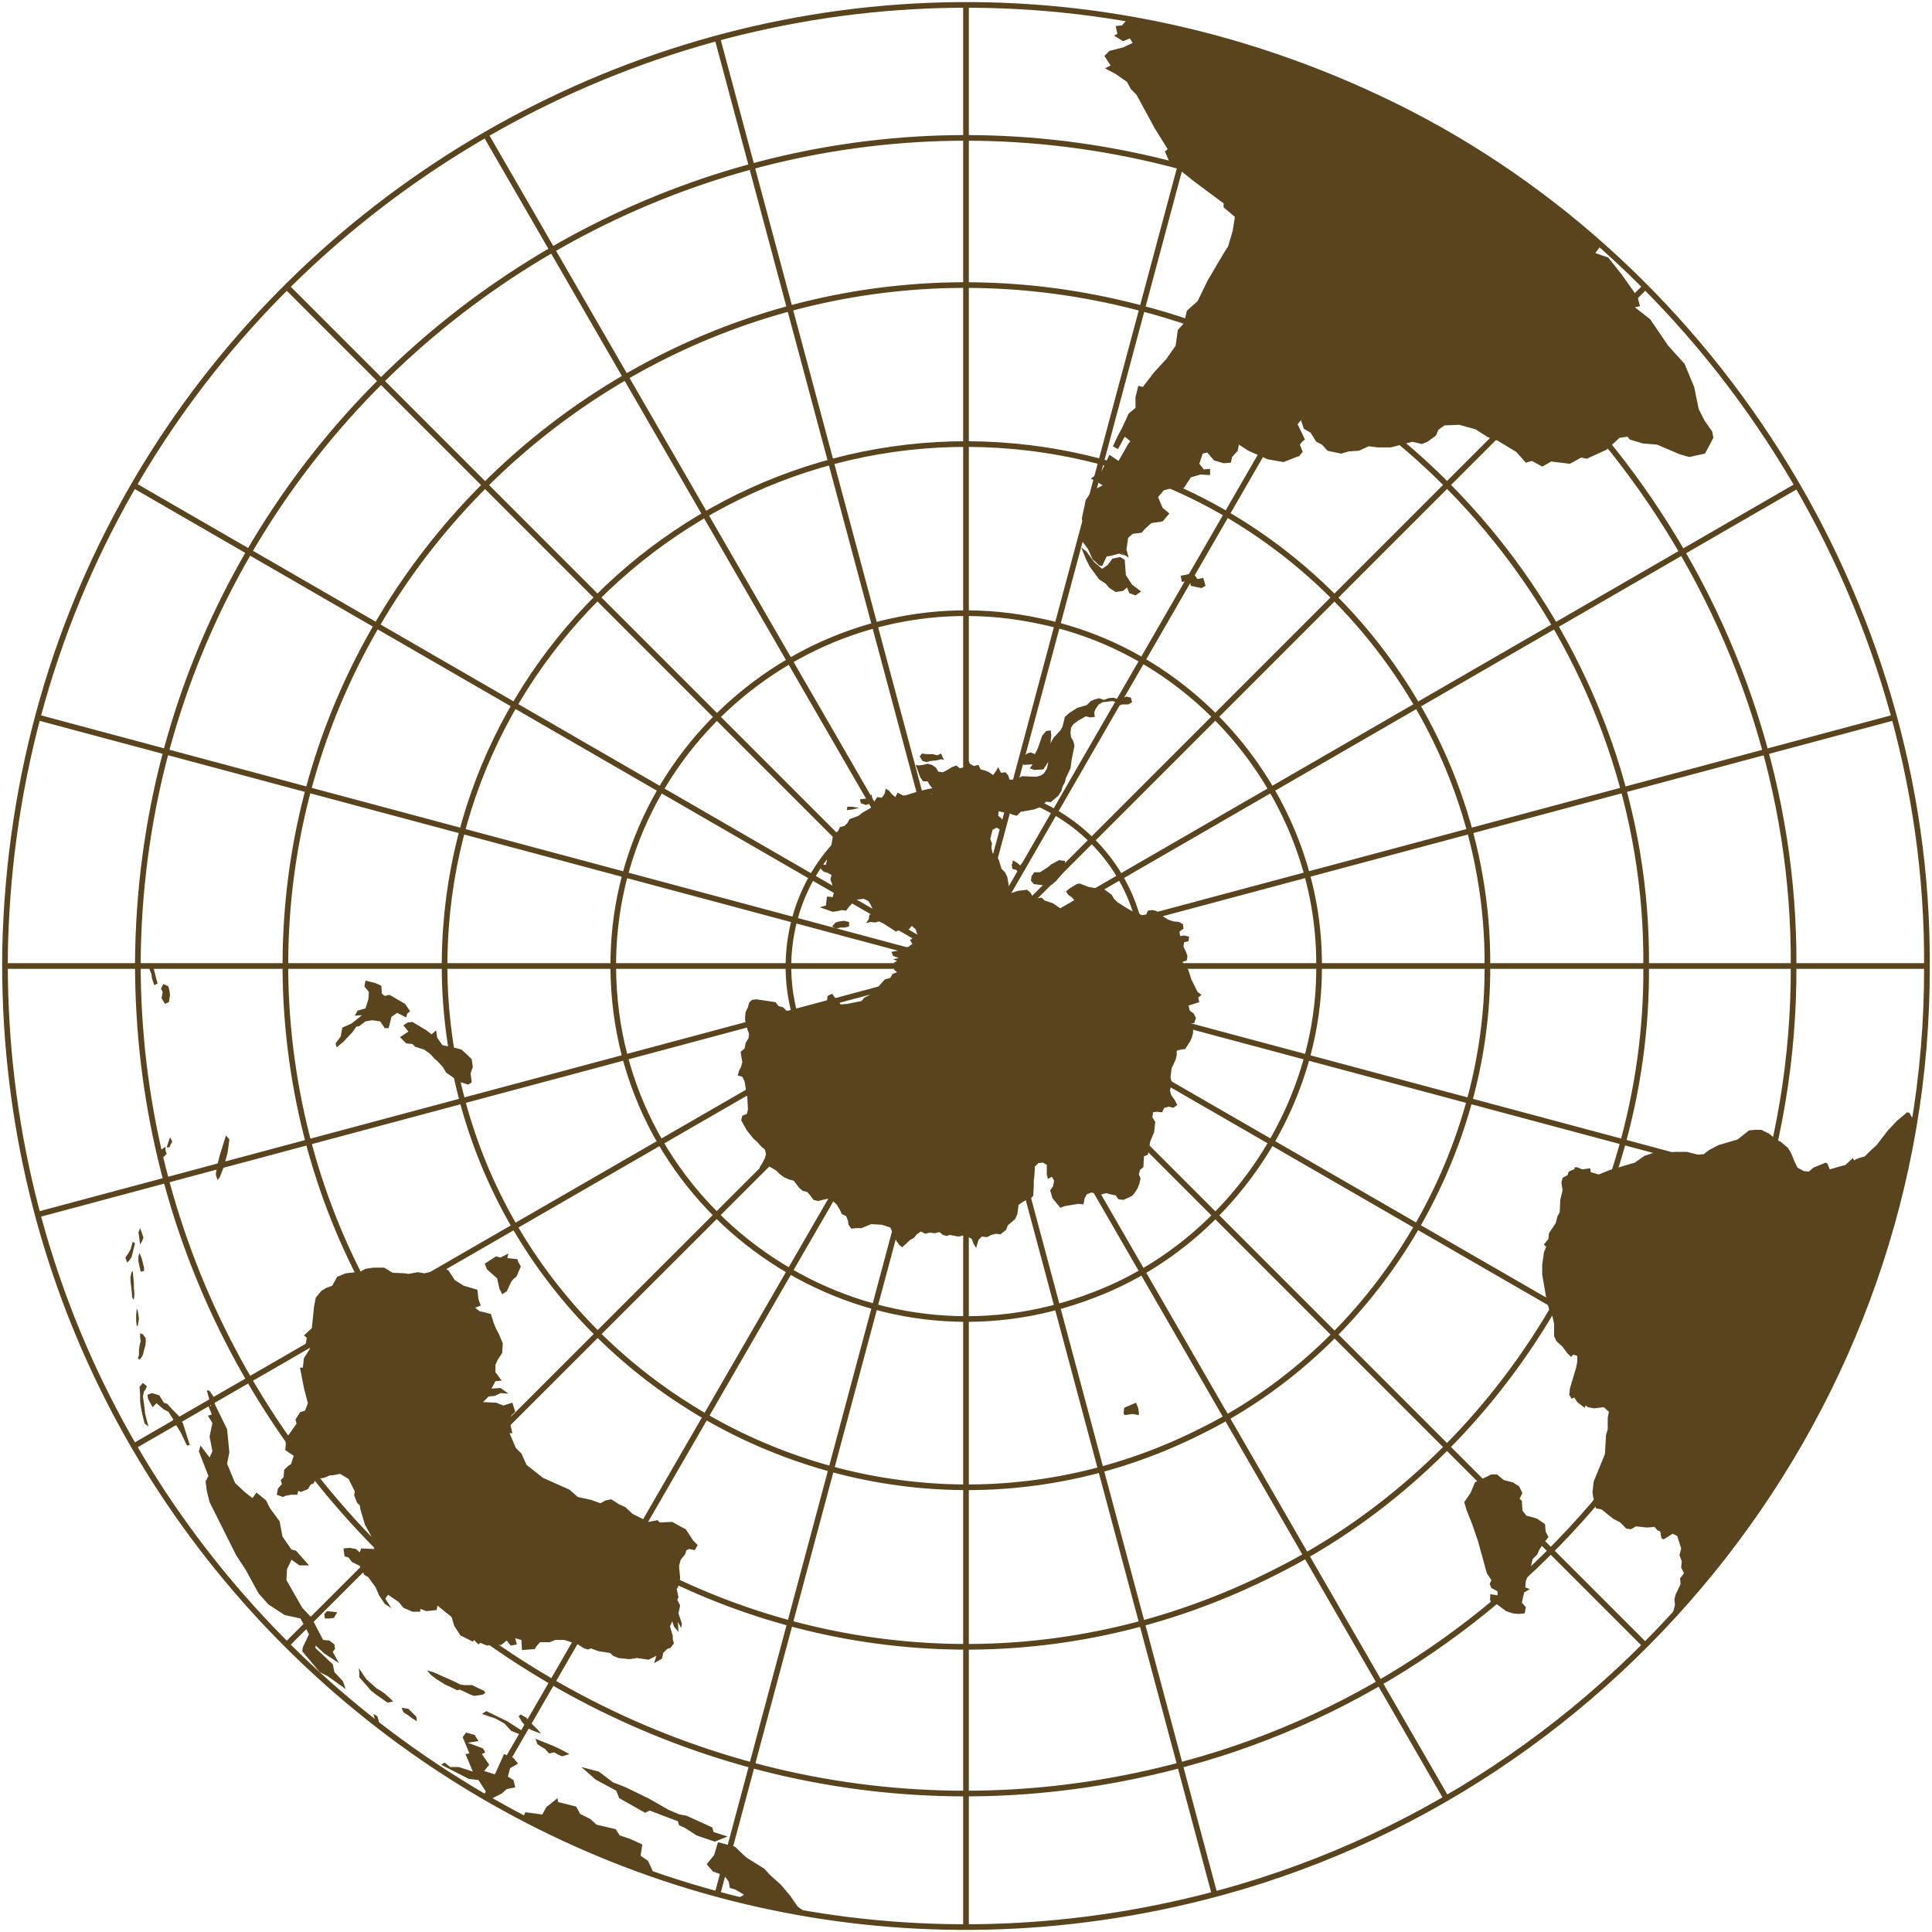 <?xml version="1.0" encoding="utf-8"?>
<!-- Generator: Adobe Illustrator 27.0.0, SVG Export Plug-In . SVG Version: 6.00 Build 0)  -->
<svg version="1.1" id="Layer_1" xmlns="http://www.w3.org/2000/svg" xmlns:xlink="http://www.w3.org/1999/xlink" x="0px" y="0px"
	 viewBox="0 0 342 342" style="enable-background:new 0 0 342 342;" xml:space="preserve">
<style type="text/css">
	.st0{fill:#59441E;}
	.st1{fill:none;stroke:#59441E;stroke-miterlimit:10;}
</style>
<path class="st0" d="M27.7,173.4l-0.2-0.8l-0.2-0.8l-0.2-0.8l-0.1-0.2l-0.8-0.3l0.1,0.5l0.2,0.7l0.3,0.7l0.1,0.8l0.4,1.2l0.6-0.3
	L27.7,173.4z M30,176.8l0.1-0.7l-0.1-0.7l-0.2-0.8l-0.4-0.2l-0.5-0.2l-0.4,0.8l0.3,0.6l-0.2,1.1l0.6,1l0.7-0.3L30,176.8z
	 M25.7,250.3l-0.1-0.9l-0.1-0.8l-0.1-0.7l-0.1-0.7l0.2-0.9l0.3-0.4l0.2-0.5l-0.7-0.6l-0.6,0.7l0.1,1.2v0.7v0.7l0.2,1.3l0.2,1
	l0.2,0.8l0.2,0.8l0.7,0.5l-0.3-1L25.7,250.3z M32.4,252l-0.7-1.3l-1.1-1.1l-1-1.1l-0.6-0.2l-0.8-1.3l-1.3-0.4l-0.8,0.3l0.1,0.7
	l0.8,1.5l0.7-0.7l1.3,1.1l0.8,0.4l0.9,1.4l-0.6,0.6l0.2,0.4h0.9l0.8,1.3l1.1,2.3l0.5-0.1L32.4,252z M25.3,239.8l0.2-0.8l0.2-0.7
	l0.1-0.7v-0.7l-0.5-0.7l-0.5-0.2v0.7l0.1,0.7l-0.2,0.8l-0.1,0.8v0.9l-0.2,0.5l0.3,0.3l0.4-0.5L25.3,239.8z M59.2,296l-0.3-1.4
	l-3.1-2.9l0.1-0.4l1.5,1.4l2.6,1.7l-1.1-2l0.4-0.5l-0.1-0.8l-0.9-0.7l-1.1-0.1l-2.1-4l-1.6-1.7l-2.8-4.9l0.1-1.9l0.8-1.7l1.4,1h1.7
	l-2.3-2.6l-0.8-0.2L50,272l-0.5-2.7l-1.7-2.3l-0.7-1.4l-1.7-1.4l-0.7,1l-1.4-1.1l-1.7-1.6l-1.4-3.4l0.4-2l-0.4-4.1l-2.2-4.5l0.1-0.8
	l-1-1.5l-0.5-0.1l0.8,2.9l-0.7-0.6l0.8,2l-0.7,0.2l0.8,1.3l-0.5,2.4l0.5,2.6l-0.5,1.1l-1.6-2.1l-0.3,1l1.7,4.4l-0.5,0.9l0.2,1.7
	l0.5,2l4.7,9.4l1.7,2.6l2.3,4.2l1.7,1.9l2.9,1.9l2.8,0.6l1.5,2.8l-1.1,2.3l-0.1,0.7l3.1,3.7l1.4,0.7l3.2,2.3l-0.5-1.4L59.2,296z
	 M59.7,285.4l-0.9-0.1l-0.9-0.1l-0.5,0.5l0.1,0.8h0.8l0.8-0.1l0.3-0.5L59.7,285.4z M114.7,329.4l-1.3-0.9l0.3-2l-2.2-1l-1.8-0.6
	l-0.7-1.1l-3.4-0.8l-1.1-1l-1.8-0.9l-0.7-1.3l-3.2-0.8l-0.1-0.7l-2,1.6l-0.7,1.3l-3-0.4l-0.5,1.1l2.8,1.4l5.7,2.7l6.2,2.7l8.3,3.1
	v-0.7L114.7,329.4z M69.6,301.2l-0.7-0.7l-0.8-0.7l-0.7-0.5l-0.7-0.4l-0.9-0.8l-0.9-0.8l-0.5-0.7L64,296l-0.5-0.7l0.1,0.8v0.8
	l0.7,0.8l0.7,0.8l0.7,0.8l0.9,0.7l1,0.7l1,0.7l0.5-0.1L69.6,301.2z M73,304.2l0.8,0.5l-0.1-0.8l-0.7-0.7l-0.7-0.7l-1.2-0.2l0.3,0.8
	l0.8,0.5L73,304.2z M67,304.5l-0.2-0.7l-0.7-0.4l0.2,0.7l0.2,0.7l-0.4,0.2l0.5,0.4l0.5,0.4l0.1-0.4L67,304.5z M89.7,316.7l1.5-0.3
	l-0.3-1.3l-1-0.6l0.4-1.5l1.4-0.8l-0.8-1l-1.7-0.7L89,311l-1.4,3.1l-1.9-0.6l0.9-1.1l-1.3-1.9l0.6-0.3l-0.4-0.7l-2.7-1l1.9-0.3
	l-0.7-1.1l-1.5-0.4l-0.6,0.8l1.2,2.9l-0.7,0.1l1.3,3.1l-2.5-0.8h-1.5l-1-0.8l-0.6,0.4l4.9,2.5l1.7,0.2l1.6,2.5l-0.7,0.5l1,0.5
	l2.2-1.1L89.7,316.7z M92.4,304.8l0.5,0.6l0.5,0.5l0.8,0.4l0.8,0.3l0.8,0.3l-0.6-0.7l-0.7-0.7l-0.7-0.7l-0.6-0.7l-1-0.6l-0.4,0.3
	L92.4,304.8z M92.9,306.7l-3.1-2l-3.7-1.8l-0.8,0.5l2.4,0.8l1.6,0.9l1.2,1.3l2,0.8L92.9,306.7z M95.8,309.2l0.7,0.4l0.7,0.8l0.9-0.2
	l0.7,0.4l0.7,0.3l0.7-0.2l0.6-0.2l-1.3-0.7l-0.8-0.4l-0.9-0.4l-1-0.4l-1-0.4l-1-0.4l0.3,0.9L95.8,309.2z M105.4,315l3.7,2l0.5,1.3
	l4.6,2.6l0.8-0.4l5,1.9l0.2,0.7l1.1,0.5l2,1.3l3.2,1.1l2.3-0.9l-2.5-0.8l-0.2-0.8l-4.6-2.1l-1.2-0.2l-1.9-0.8l-3.5-2l-4.1-2
	l-2.3-0.9l-2.5-1.9l-3.1-0.8l0.7,0.6L105.4,315z M141.2,337.5l-1.3-1.9l-1.7-2l-1.9-1.7l-1-1.1l-3.2-2l-2-1.9l-3-0.8l-0.7,2.3
	l-1.3,1.6l1.1,1.3l2,0.7l0.8,1.1l0.2,1.1l1,0.3l1.5,0.9l-1.3,0.8l5.8,1.3l6.8,1.3L141.2,337.5z M200.4,103.5l-1.1-1.7l-0.2-2.7
	l-0.8-0.5l-1.4,0.3l-0.8,1.1l-1,0.7l-1.4-1.2l-1.4-1.9l-0.9-0.7l0.8,2l0.7,1.4l1.7,2.3l1.1,0.7l0.7,0.8l1.1,0.7l1.3-0.2l0.7-0.6
	l0.4,1l1.1,0.4l1-0.7L200.4,103.5z M192.6,97.2l-0.8-1.1l-0.5-0.5l-0.1-1.3l0.7-1l-0.4-1.5l0.7-3.3l1.1-1.6l1.9-1l-2.1-1.2l1.9-1.3
	l1.4-2.9l1.6,1.1l1.7-3l0.4-0.5l-1-0.8l-1.2,2.2L197,79l0.9-1.9l0.7-1.3l1.2-2.6l1.2-1v-1.9l0.5-2l0.8,0.2l2-2.6l2.2-2.4l1.6-2.3
	l0.4-2.8l1.1-1.2l0.5-2.2l1.9-1.7l1.8-3.7l2.9-4.9l0.7-1.1l0.8-2.7l0.4-2.5l-2-1.7V36l-3.5-2.6l-2-1.5l-3.1-2.5l-1.1-1l-0.7-1.6
	l0.5-0.4l-2.3-3.7l-1.9-3.5l-1.3-2.4l-1-1l-0.7-1.3l-2-1.4l-1.9-1l1-0.5l-1.1-1.7l0.9-0.9l2.4-0.6l1.7-0.8L200,6.8l-1.2,0.5l-1.6-1
	l0.6-0.3l-0.3-1.4l1.1-0.1l0.7-0.8l0.6-0.4l6.2,1.2l7.1,1.6l6.3,1.7l6.2,2l3.5,1.3l4.7,1.7l5.7,2.4l8,3.8l3.5,1.8l5.4,3l4.3,2.6
	l4.7,3l0.9,0.7l5.5,3.8l5.3,4.1l1.3,1.1l0.9,0.7l0.1,0.2l3.8,3.6l-0.9,1.2l2.3,0.8l2.3,2.9l2.9,4.1l0.4,1.6l-0.9,0.2l2.7,2.1
	l3.2,4.7l2.9,3.2l1.7,4.1l0.8,3.9l1,2l1.4,2l0.2,1.1l-1,1.9l-0.5,0.9l-2.8,0.6l-1.7-0.5l-4-1.7l-2.5-0.2l-2.3-0.7l-0.4-0.5l-1.4,0.2
	l-2.3,2.1l-3.5,1.6l-1-0.2l-2,1.1l-3.3-0.4l-1.6,0.9l-1.8-1l-1.1,0.3l-1.7-1.9l-3.3-2l-1.7-0.6l-2.2-1.4l-2.9-0.8l-2.6,0.1l-1.1,0.8
	l-0.4,1l-1.5,1.1l-1,0.4l-1.7-0.4l-3.8,1h-2.3l-1.6-0.2l-1.8,0.8l-1.7,0.1l-1.4,0.4l-2.4-0.5l-1-1.1l-1-0.5l-1-1.6l-1.2-0.7
	l-0.5-1.5l0.8-1l-1.4,1.7l1.3,2.7l-0.5,0.4l-0.4,0.5l0.5,1.3l-0.6,0.7l-2.8,1.1l-2.8-0.5l-3.4-1.5l-1.7-1.1l-0.2,1.1l-1,1.1l-0.2,1
	l-1.3,0.1l-1.7-0.5l-1.2-1.4l-0.8,0.2l-0.6,1.8l0.8,1l1.1-0.1v1.1l-1.7-0.1l-1.7,0.5l-1.1,1.7l-0.4,0.4l-0.4,0.4l-1.4-0.6l-1.5,0.4
	l-1,1.2l0.8,1.9l1.2,1l-1.2,1.4l-2,0.3l-1.2,1.1l-0.5,0.6l-1.6,0.2l-0.8,0.7l-0.3,2.1l0.4,1.4l-1.6-1l1,0.7l-1.1-0.4l-1.5,0.4
	l-0.7,0.1l-0.8,1.7l-0.5-0.1l-1.2-1.1L192.6,97.2z M209.7,101.8l-0.7,0.1l0.1,0.5l0.1,0.6l0.7-0.1l0.7-0.1l0.2,0.9l0.9,0.2l1,0.2
	l0.7-0.4l-0.2-0.7l-0.2-0.7l-0.5,0.1l-0.5,0.1l-0.4-0.5l-0.4-0.5l-0.7,0.1L209.7,101.8z M201.6,250.1l-0.1-0.8l-0.4-1l-0.7,0.3
	l-0.7,0.3l-0.7,0.3l-0.1,1l0.2,0.3l0.7-0.1l0.7-0.1l1.1,0.2V250.1z M77.2,297.2l0.8,0.5l0.8,0.5l1.1,0.5l1,0.5l0.5-0.1l0.9,0.4
	l0.8,0.4l0.8,0.3l0.8-0.1l0.7-0.1l0.5-0.3l-0.2-0.4l-1.1-0.5l-1-0.5h-0.7h-0.7l-0.7-0.1l-1-0.5l-1.1-0.5l-0.9-0.4l-0.9-0.4l-0.9-0.4
	l-1.1-0.3l0.7,0.8L77.2,297.2z M310.7,200h1.1l1.4,0.7l1.3,1.1l0.7,0.3l1.3,1.1l0.5,0.8l0.7,1.7l0.5,1l1.1,0.6l0.9,0.1l0.8-0.7
	l2.2-0.9l0.3,0.2l0.4,1l2.8-0.8l1.3-1.2l0.2,0.4l0.6-0.3l0.6-0.2l0.7-0.2l0.5-0.5l0.5-0.5l1.1-1l2-2.6l1.6-1.7l1.8-1.5l0.4,0.1
	l0.4,0.7l0.6,0.5l-1.6,8.3l-1.2,5.3l-2,7.3l-1.1,3.6l-1.9,5.5l-2.2,5.9l-2.3,5.4l-2.5,5.3l-2.8,5.7l-1.3,2.3l-0.5,0.9l-1,1.9
	l-0.9,1.5l-3.1,5.1l-2.3,3.6l-3,4.4l-4.4,5.9l-3.7,4.5l-1.7,2l-3.2,3.7l-0.5,0.5l0.7-2.7l-0.1-1l0.2-0.8l0.9-1.9l-0.1-1l0.7-0.9
	l-0.5-1l0.1-1.1l-0.4-1.1l0.3-1.2l-0.7-2.2l-0.8-0.4l-1.6,1l-0.4-0.2l-0.2-1.2l-0.5-0.2l-0.5-0.6l-1.4,0.1l-1.9-0.2l-0.9,0.5
	l-0.8-0.1l-1.1-1.1l-1.3-0.7l-2-1.6l-1-0.2l-0.5-2.1l-0.1-0.7l0.2-1.9l2-4.9l0.2-3.4l0.3-1v-2l0.2-1.1l-0.9-0.8l-1.7,0.2l-1.1-0.2
	l-0.4-0.3l-0.2,0.4l-1.3-1l-0.5-0.8l-0.5,0.2l-0.4-0.7l0.1-1.1l1.1-3.7l0.2-1V240l-0.7-0.2l-0.4,0.4l-0.7-0.7l0,0l-0.8-1.1l-1.1-1
	l-0.4-0.9v-2.2l-0.3-1.3l-0.5-1l-0.5-1.7l-0.8-4.7v-1.7l0.3-2.2l0.4-1l-0.4-0.4l0.8-1l0.1-1l1.2-1.8l0.3-1.2l0.4-0.7l0.1-2.2
	l0.4-1.7l-0.2-1.4l0.2-0.8l0.9-0.5l0.2-0.6l1.1-0.5l-0.2-0.2l0.5-0.1l1,0.4l1.4-0.2l0.1,0.7l1.4,0.4l2-0.8l4.4-1.3l1.7-1.2l1.5-0.5
	h1.8l2.1-0.2h2.1l2,0.5l1-0.1l0.9-0.7l1.7-0.9l3.4-1l2-1.6L310.7,200 M263.7,283l0.3,0.8l1,0.2l1.6,1.2l1.2,0.4l1,0.1l1.1-0.1
	l0.2-1.1l-0.7-0.8l0.4-1.8l1-0.6L270,281l0.1-1.1l0.8-2.2l0.4-1.7l0.8-0.8l0.4-0.9l0.8-1.2l0.8-1l-0.5-1l-0.1-1.3l-1.3-0.9l-0.5-0.2
	l-1.5-0.4l-0.7-0.9l-0.1-1.7l-0.4-0.4l0.5-1l-0.6-1.2l-1.1-0.7l-1.6-0.4l-1.2-1l-1,0l-2.9,1.4l-0.8,1.9l-1.1,1.6l0.4,1.4l1,2.5
	l1,2.9l1.6,5.8l0.8,1.2l-0.3,0.7l0.3,0.7l1.1,0.6v0.7l-1.3-0.2v0.8H263.7z M30,203.1l0.2-0.5l0.3-0.5l-0.4-0.8l-0.3,0.9l-0.3,0.9
	L30,203.1z M29.1,204.7l0.4-0.5l-0.2-0.5V203l-0.6,0.4l-0.6,0.4l-0.1,0.7l-0.1,0.7l0.6-0.2L29.1,204.7z M39.6,206.6l0.7-2.6l0.3-2.3
	L40,201l-1.1,3.5l-0.5,2l-0.2,1.4l0.3,1l0.4-0.5L39.6,206.6z M25.1,219.8l0.3-0.7l-0.3-0.9l-0.3-0.8l-0.3,0.8l0.1,0.5l0.1,0.8
	l0.1,0.8L25.1,219.8z M23.3,222.5l0.2-0.8l0.2-0.8l0.2-0.8l-0.4-0.3l-0.2,0.7l-0.2,0.7l-0.4,0.7l-0.5,0.7l0.3,0.9l0.4-0.4
	L23.3,222.5z M25.5,225v-0.6l-0.2-0.8l-0.2-0.8l-0.4-1l-0.2,0.6v0.9l0.2,0.9l0.2,0.9L25.5,225z M23.7,228v-0.8l-0.1-1.1l-0.1-1.1
	l-0.2,0.2l-0.2,0.8v0.8l0.1,0.8l0.1,0.8l0.1,1.3l0.3,0.4l0.1-1.1L23.7,228L23.7,228z M24.6,233.4l-0.2-1.3l-0.2-0.5l-0.1,1.3v0.9
	l0.1,0.9h0.2l0.1-0.7L24.6,233.4z M62.4,182.7l0.7-1h0.4l1.2-0.9l1.2-0.2l1.4,0.2l0.8,1.2h0.7l0.5-2l1-0.7l1.6,0.8l0.2-0.7l0.5-0.4
	l-0.9-1.3l-2.4-1.4l-0.4-0.2l-0.8,0.2l-0.5-0.4l-0.1-1.4l-1.1-0.5l-1.7-0.4l-0.2,1l0.8,1l-0.1,1.3l-0.5,1.6l-1.4,0.4l-0.5,0.9
	l1.3-0.1l-1.9,1.5l-1.6,0.7l-0.3,1.6l-0.9,1.2l0.2,0.7l1.2-1L62.4,182.7z M83.3,190l0.4-1.1l-0.2-1.4l-0.7-0.7l-1.1-1l-0.7-0.2
	l-2.7-0.6l-0.9-1.3l-0.2-1.3l-0.8,0.7l-0.9-0.7l-2.5-1.5l-0.8,0.1l-0.8,0.5l0.9,1.1l-1.5,1l1.1,1.1l1.1,0.1l0.5,0.5l1.6,0.5l1.1,0.8
	l0.6,0.7l0.7,0.6l0.9,1l0.6,1l2.3,1.6l1.6,0.5l0.6-0.4L83.3,190z M85.8,223.7l0.4,1l1.8,1.6l0.4,1.8l0.5,1l0.8-0.5l0.8-1.7l0.4-0.5
	l0.5-0.4l0.8-1.8l-0.5-0.9l-0.1-0.4l-1.8-0.2l0.2-0.8l-1.4,0.7l-0.8-0.2L85.8,223.7z M53.8,245.7l0.7,2.7l-0.5,1.3l-0.9,0.3
	l-0.8,1.3l0.2,0.7l-1.4,2l-0.7,0.2l0.2,1.4l-0.1,1.1l1.5,1l-0.5,1.5l-0.5,0.3l-0.7,0.7l-0.1,1.3l-0.5,0.5l0.2,0.7l-0.7,0.8l-0.2,1.1
	l1.1,0.4l0.4-0.2l1-0.2h1.1l0.2-0.7l0.5,0.2l1.2-0.5l0.5-0.8l0.5-0.2l0.4-0.8l1.5-0.2l0.9-0.4l0.9-0.1l1-0.2l1.5,0.9l1.1,2.2
	l-0.1,0.7l0.5,1.3l0.5,0.5l0.1,0.7l0.8,2.7l1,1.8l0.8,2l-0.2,0.5l-2.3-0.1l-0.2,0.7l-0.7-0.6l-1.1-0.2l-1.1,0.1l0.2,1.4l0.7,0.2
	l0.6,0.8l1.4,0.7l0.8,1.6l0.7,0.4l1.3,1.8l0.6,1.4l1,1.5l1.2,0.8l-1.1-1.7l0.5-0.7l1.9,1.3l0.8,1l1.6,0.7h1.4v-0.5l1.1,0.4l1.8-0.2
	l0.2-1.1l1.1,1.2l1.3,1l0.5,1.7l1.1,1.7l2.2,1.1l0.2-0.3l0.8,0.8l0.3-0.3l1.2,0.5l0.9-0.2l1.6,0.1l1-0.8l0.7,0.9l1.1-0.2l-0.3-1.1
	l1.1,0.3l0.1,1.8l2.3-0.2l0.2-0.4l0.7-0.8h1.7l1-0.4h1.6l2.4,0.8l1.1,0.7l0.7,0.2l0.5-0.2l1.4,0.5l2,0.3l0.5,0.5l1,0.4l1.9,0.2
	l1.4-0.2l2,0.3l1.4-0.7l-0.4,1.3l1.4-0.8l0.2-1l0.7-0.7l0.6-0.2l0.6-0.8l-0.2-0.7v-0.6l-0.5-1.7l0.4-0.9l0.3,0.9l0.8,1l-0.1-1.8
	l0.6,1.1l0.1-0.8l-0.6-1.8l0.3-1.4l-0.5-1l0.2-0.5l-0.3-1.4l0.5-0.9l0.1-1.1l-0.2-2.1l0.3-1.1l0.8-1l0.2-0.7l0.5-0.2l1,0.2l0.5-0.9
	l-0.8-0.8l-1.3-2l-0.6-0.3l-1.8-1l-2.2,0.1l-0.4-0.4l-1.6,0.3L112,268l-1.3-1.2l-1.1-0.5l-1.4-0.9l-1,0.2l-0.9,0.5l-1.7-0.6
	l-2.3-0.5l-1.5-1.3l-4.7-2.1l-2.9-2.3l-0.9-2l-1-1l-1.1-2.6h0.5l-0.3-1.3l0.1-1.8l0.7-0.7l-0.5-1.6l-1.6,0.5l-1.3-0.5l-2.3-0.1l1-1
	l1.1-0.1l1-0.5l1.4,0.1l-1.4-1l-1.6,0.1l0.7-1.3l1.1-0.1l-1.1-1.5v-1.3l0.4-0.9l0.8-1.2l0.1-1.7l-0.7-1.7l-0.5-0.9l-0.4-1l-0.5-1.6
	l-2-0.5l-0.8-0.6l1-0.4l-0.4-1.1l-0.2-1.7l-0.7-0.2l-1.7-0.5l-1.6-1l-1.1-1.7l-1.1-0.6l-0.5,0.4l-1.3,0.4l-1.4,0.3l-1.1-0.2
	l-1.7,0.3l-0.6-0.1l-2.2-0.1l-1.5-0.9h-1.9l-1.4,0.2l-0.9,0.5l-2.6,0.3l-1.5,0.6l-0.9,1.6l-1.1,0.4l-0.8,0.5l-1,1.2l-0.3,1.5
	l-0.4,3.9l-1.4,1.3l0.5,0.4l-0.2,1.2l0.8,0.7l-1.1,1.7l-0.2,1.7h-0.5L53.8,245.7z M185.5,153.5l-1.4,0.9h-1l-0.5,0.7l-0.1,0.8
	l0.5,0.6l1.6,0.2l1.6-0.1l0.8-0.7l1.4-1.7l0.2-1l-0.1-0.8l-0.8-0.1l-0.1-0.1l-1.5,0.8L185.5,153.5z M180.6,153.2l-0.6-0.5l-0.7-0.4
	l-0.1,0.6l-0.1,0.1l0.1,0.8l0.7,0.2l0.5,0.6l0.5-0.8l0.7-0.9l0.1-0.9l-0.5,0.5L180.6,153.2z M180.8,134.7l0.4,0.7l1.6-0.1l-0.5,0.7
	l0.8,0.3l1.6-0.1l0.9-1.4l0.2-0.9l0.2-1.9v-1l0.1-0.8l-0.1-0.9l-0.8,0.1l-0.7,0.8l-0.8,2.3l-0.5,1l-0.7-0.3l-0.5,0.1l-0.9,0.6
	L180.8,134.7z M165.8,134.6l0.8-0.2l0.5,0.1l-0.3-0.6l-0.2-0.5l-0.7,0.3l-0.8-0.2h-1l-0.9-0.1l-0.4,0.5l0.5,0.8l0.7,0.2l0.8-0.2
	L165.8,134.6z M154.4,141.4l-0.1-0.8l-0.5,0.7l-0.8,0.1l-0.8,0.1l0.2,0.7l0.9,0.3l0.8-0.3L154.4,141.4z M151.7,143.1l0.4-0.1
	l-0.7-0.1l-0.6-0.1H150l-0.1,0.6l1-0.1L151.7,143.1z M148.7,164.2h0.8l0.8-0.2v-0.8l-0.9-0.2l-0.8,0.1l-0.7,0.2l-0.6,0.7l0.7,0.4
	L148.7,164.2L148.7,164.2L148.7,164.2z M152.5,217.4l1.7-0.7l1.9,0.1l1.5,0.5l1.1,2.4l0.5,0.7l0.5,0.4l1.4-1.3l0.7-0.4l0.5-0.6
	l0.7-0.5l0.8,0.4l0.8-0.2l0.9,0.1l0.8-0.2l0.6,0.5l0.7,0.2l0.5-0.2l1.6,0.3l0.8-0.2l0.8,0.2l0.7,0.4l0.4,1l0.4,0.6l0.4-1.4l0.6-0.6
	l0.9,0.1l0.8-0.4l0.8-0.2l0.8,0.1l1-0.8l0.3-0.8l1.3-1.1l0.4-0.9l0.2-1.6l0.7-0.5l0.7-0.4l0.8-0.3l0.4-0.4l0.1-1.8V209l0.1-0.8
	l0.1-1.7l0.6-0.6l0.8-0.1l0.7,0.4v1.7l0.2,0.8l0.7-0.4l0.4,0.7l-0.2,1l-0.5,0.7l0.4,1.4l1.4,1.7l0.8-0.3l2.4-0.4l0.9,0.1l0.2-1.1
	l0.4-0.7l0.8-0.3l1.6,0.4l1-0.3l0.7,0.2l1,0.2l0.5,0.7l0.9,0.1l1.5-0.7l0.5-0.6l0.5-0.8l0.3-0.8l0.2-0.9l-0.3-0.7l0.2-0.8l0.6-0.5
	l0.1-1.9l0.7-0.3l0.4-2.3l0.7-1.7l0.2-1.8l-0.5-0.8l0.1-0.9l0.7-0.1l0.9,0.1l0.4-0.8l0.8-0.2l0.8,0.2l0.7-0.5l-0.4-0.8l-0.7-1
	l-0.2-0.8l0.2-0.7l0.1-0.8l-0.2-0.8l0.2-1.6l0.7-1.5l0.2-0.8V186l0.7-0.2l0.8-0.1l0.9-1.4l0.3-0.7l0.2-0.8V182l-0.6-0.8l0.8-0.1
	l0.3-0.9l-0.4-0.8l-0.7-0.5l-0.2-0.9l1.9-0.6l-0.2-0.8l0.6-0.5l-0.7-0.5l-0.7-1.4l-0.4-0.8l-0.5-1.6l-0.4-0.7l-0.7-0.8l0.8-0.3
	l0.1-0.8l-0.3-0.8l-0.4-0.8l0.1-0.8l0.8-0.2l0.1-0.8l-0.9-0.2l-0.7,0.1l-0.1-0.8l0.7-0.5l-0.1-0.8l-0.7-0.4l-1-0.1l-0.9-0.3
	l-0.8-0.5l-1.2-1l-0.7-0.2l-0.9,0.1l-0.3,0.7l-0.8,0.1l-0.7-0.4l-0.8-0.2l-0.9-0.5l-1.9-1.2l-0.6-0.6l-0.4-0.7l-1.5-1.1h-1l-1.6-0.3
	l-1.6-0.6l-0.5,0.1l-1.3,0.8l-0.6,0.5l0.4,0.6l0.7,0.5l0.5,0.6l-0.7,0.4l-0.6,0.5l-0.5,0.6l-0.8-0.2l-1.3-0.9l-1.5-0.5l-0.5-0.5
	l-0.7,0.1l-0.8,0.5l-0.1-0.8l-0.4-0.7l-0.6-0.5l-1.6,0.2l-1.5,0.5l-0.7,0.4l0.6-1.7l-0.3-1.7l-0.4-0.8l-0.6-0.6l-0.5-1.6l-0.4-0.7
	l-0.7-0.5l-0.2-0.9l0.1-0.8l-0.3-0.8l0.4-1.6l0.7-0.4l0.7,0.4l0.7-0.5l-0.1-0.8l-0.4-0.7l-0.6-0.5l0.1-0.8l0.8,0.2h0.8l0.8,0.4
	l0.8,0.2l0.7-0.7l2.3-0.4l1.1-0.4l1.1-1l0.8,0.1l1.3-1.1l0.6-0.9l0.2-0.8l0.4-0.7l0.2-0.8l0.8-1.7l0.2-1.5l0.5-2.5l-0.2-0.8
	l-0.4-0.7l-0.1-0.8l0.1-0.9l0.4-0.6l0.8-0.6l1.4-0.8l0.8,0.2l0.8-0.1l-0.1-0.8l0.3-0.7l0.5-0.7l0.7-0.4l1.7-0.2l0.8,0.2l0.4,0.6
	l0.5-0.2h1.1l0.7-0.4l-0.2-0.8l-0.8-0.2l-0.8,0.3l-0.8,0.1l-0.8-0.2l-0.8,0.1l-0.8,0.3l-0.8-0.3l-0.8,0.2l-0.7,0.3l-0.7,0.7
	l-1.7,0.5l-1.4,0.9l-0.8,0.7l-0.4,1.7l-0.4,0.7l-1.2,1.3l-0.4,0.7l-0.2,0.8l-0.4,3.2l-0.2,0.8l-0.5,0.8l-0.6,0.4l-0.8,0.2l-2.5-0.1
	l-0.7,0.4l-0.7,0.2h-0.8l-0.2-0.7l-0.5-0.6l-0.8,0.1l-0.5-1l-0.4,0.7l-0.5,0.7l-0.7-0.5l-0.7-0.3l-0.8-0.2l-0.4-0.8l-0.8,0.2
	l-0.7-0.4l-0.5-1l-0.5,1.6l-0.8,0.2l-0.6-0.5l-0.8,0.3l-0.8,0.5l-0.8,0.4l-0.8-0.1l-0.4-0.7l-0.7-0.5l-0.8-0.2l-0.8,0.2l-0.8,0.1
	l-0.5-0.1l0.8,2.2l0.5,0.7h0.8l0.4,0.7l0.5,0.6l-0.1,1l-1.6-0.4l-0.8,0.1l-0.5,0.5l-0.7,0.4l-0.8-0.4h-0.8l-0.9-0.5l-0.4,0.8
	l-0.6-0.5l-0.5-0.6l-0.6-0.4l-0.2,0.9l-0.5,0.7l-0.8-0.1l-0.5,0.7l-0.2,0.8l-0.6,0.5l-1.4,0.8l-0.6,0.5l-1.6,0.6l-0.4,0.7l-0.5,0.5
	l-0.8,0.2l-0.4,0.8l-0.8,0.4l-0.4,2.5l-0.3,0.7l-0.5,0.6l0.1,0.8l-0.2,0.9l-0.8-0.1l-0.1,0.8l0.5,0.5l0.7,0.2l0.7,0.4l-0.2,0.8
	l0.3,0.8l0.3,1.6l-0.2,0.7l-1-0.1l-0.2,1.6l-1.1,0.3l2.3,0.8l0.8-0.1l0.8-0.2l0.8,0.1l0.5-0.7l0.5-0.5l0.5-0.7l1.6-0.2l0.8,0.4
	l0.4,0.6l0.4,0.9l0.2,0.8l-0.8,0.1l-0.1,0.8l-0.5,0.7l0.8-0.2l0.8,0.1l0.7-0.2l0.8,0.4l2.2,1.4l0.7-0.3l0.8,0.2l0.8-0.3l0.5-0.6
	l0.7,0.6l0.2,0.7l0.3,0.7h-0.8l-0.7,0.5l0.4,0.7l-0.7,0.5l-0.7,0.2l-0.7,0.4l-1.6,0.3l0.3,0.7l1,0.4l-1,0.2l0.7,0.3l-0.7,0.4
	l1.2,0.2v0.1l-1.1,0.8l0.6,0.5l-0.8,0.3l-0.4,0.7l-1,0.3l-1.6,1.8l-1.2,1l-0.8,0.4l-0.5,0.6l-2.5,0.5l-1.2,0.1l-0.4-0.7l-0.6-0.5
	l-0.5-0.7l-0.8,0.4l-0.1,0.8l-1.4,0.7l-0.7,0.5l-2.5,0.5h-0.9L140,179l-0.8-0.1l-0.6-0.6l-0.8-0.2l-0.5-0.7l-3.4-0.5l-0.8,0.1
	l-0.5,0.5l-0.2,0.8l-0.4,0.8l-0.1,0.8v0.8l0.3,0.8l0.1,0.7l0.3,0.8l-0.1,0.8l-0.5,0.8l-0.2,1l-0.7,0.6l0.3,1.8l-0.2,0.8l-0.4,0.8
	l-0.2,0.8l0.8,0.2l0.4,0.8l0.5,3l0.1,2l-0.2,0.8l-0.8,0.3l-0.2,0.8l1,1.8l1.2,1.5l0.6,0.5l0.7,0.8l0.7,0.6l0.2,0.8l-0.2,0.7
	l-0.4,0.8l-0.5,0.8l-0.1,0.8l0.7-0.5l0.9-0.5l1.4,0.8l0.7,0.7l0.7,0.5l0.9,0.4l0.8,0.2l1,1.3l0.6,0.5l0.8,0.2l0.6,0.7l0.5,0.7
	l0.8,0.2l1.7-0.4l0.8,0.3l0.8,0.7l0.6,1l0.3,0.7l0.8,0.4l0.3,0.8l0.1,0.7l0.5,0.7l0.8-0.1L152.5,217.4z"/>
<path class="st1" d="M171,171h170.1 M171,171l164.3,44 M171,171l147.3,85 M171,171l120.3,120.3 M171,171l85,147.3 M171,171l44,164.3
	 M171,171v170 M171,171l-44,164.3 M171,171L85.9,318.3 M171,171L50.7,291.2 M171,171L23.7,256 M171,171L6.7,215 M171,171H0.9
	 M171,171L6.7,127 M171,171L23.7,85.9 M171,171L50.7,50.7 M171,171L85.9,23.7 M171,171L127,6.8 M171,171V0.9 M171,171L215,6.8
	 M171,171l85-147.3 M171,171L291.3,50.7 M171,171l147.3-85.1 M171,171l164.3-44 M202.5,171c-0.1,25.2-28.2,40.1-49.1,26.2
	c-20.5-13.9-17.7-45.1,5-55.1C179.1,133.1,202.6,148.4,202.5,171z M233.5,171c0.2,25.3-16.2,49.2-39.8,58.2
	c-40,15.6-83.6-13.2-85.1-56c-1.5-40.5,36.1-71.9,75.7-63.2C212.6,115.9,233.7,142,233.5,171z M263.3,171c0.2,33.9-19.8,66.8-50,82
	c-59.7,30.6-131-10.6-134.5-77.6C76,114.8,131.3,68,190.6,80.7C232.6,89.7,263.6,128.1,263.3,171z M291.4,171
	c0.4,44.4-26,87.5-65.7,107.3c-77.7,39.4-170-13.7-175-100.7C46.3,96.2,122.5,33.9,201.4,54.4C253.9,67.7,291.9,116.8,291.4,171z
	 M317.5,171c0.3,65.3-44.6,124.2-107.6,141.2c-93.5,25.6-185.6-44.9-185.5-141.8C25.1,69.6,124.8-0.7,220,32.9
	C277.9,53,317.9,109.8,317.5,171z M341.1,171c0.3,77.3-53.3,146.1-128.3,164.9C104.1,363.2-0.7,280.1,0.9,168.1
	C3.6,44.2,132-35.3,244.1,17.4C302.7,44.9,341.5,106.3,341.1,171z"/>
</svg>
